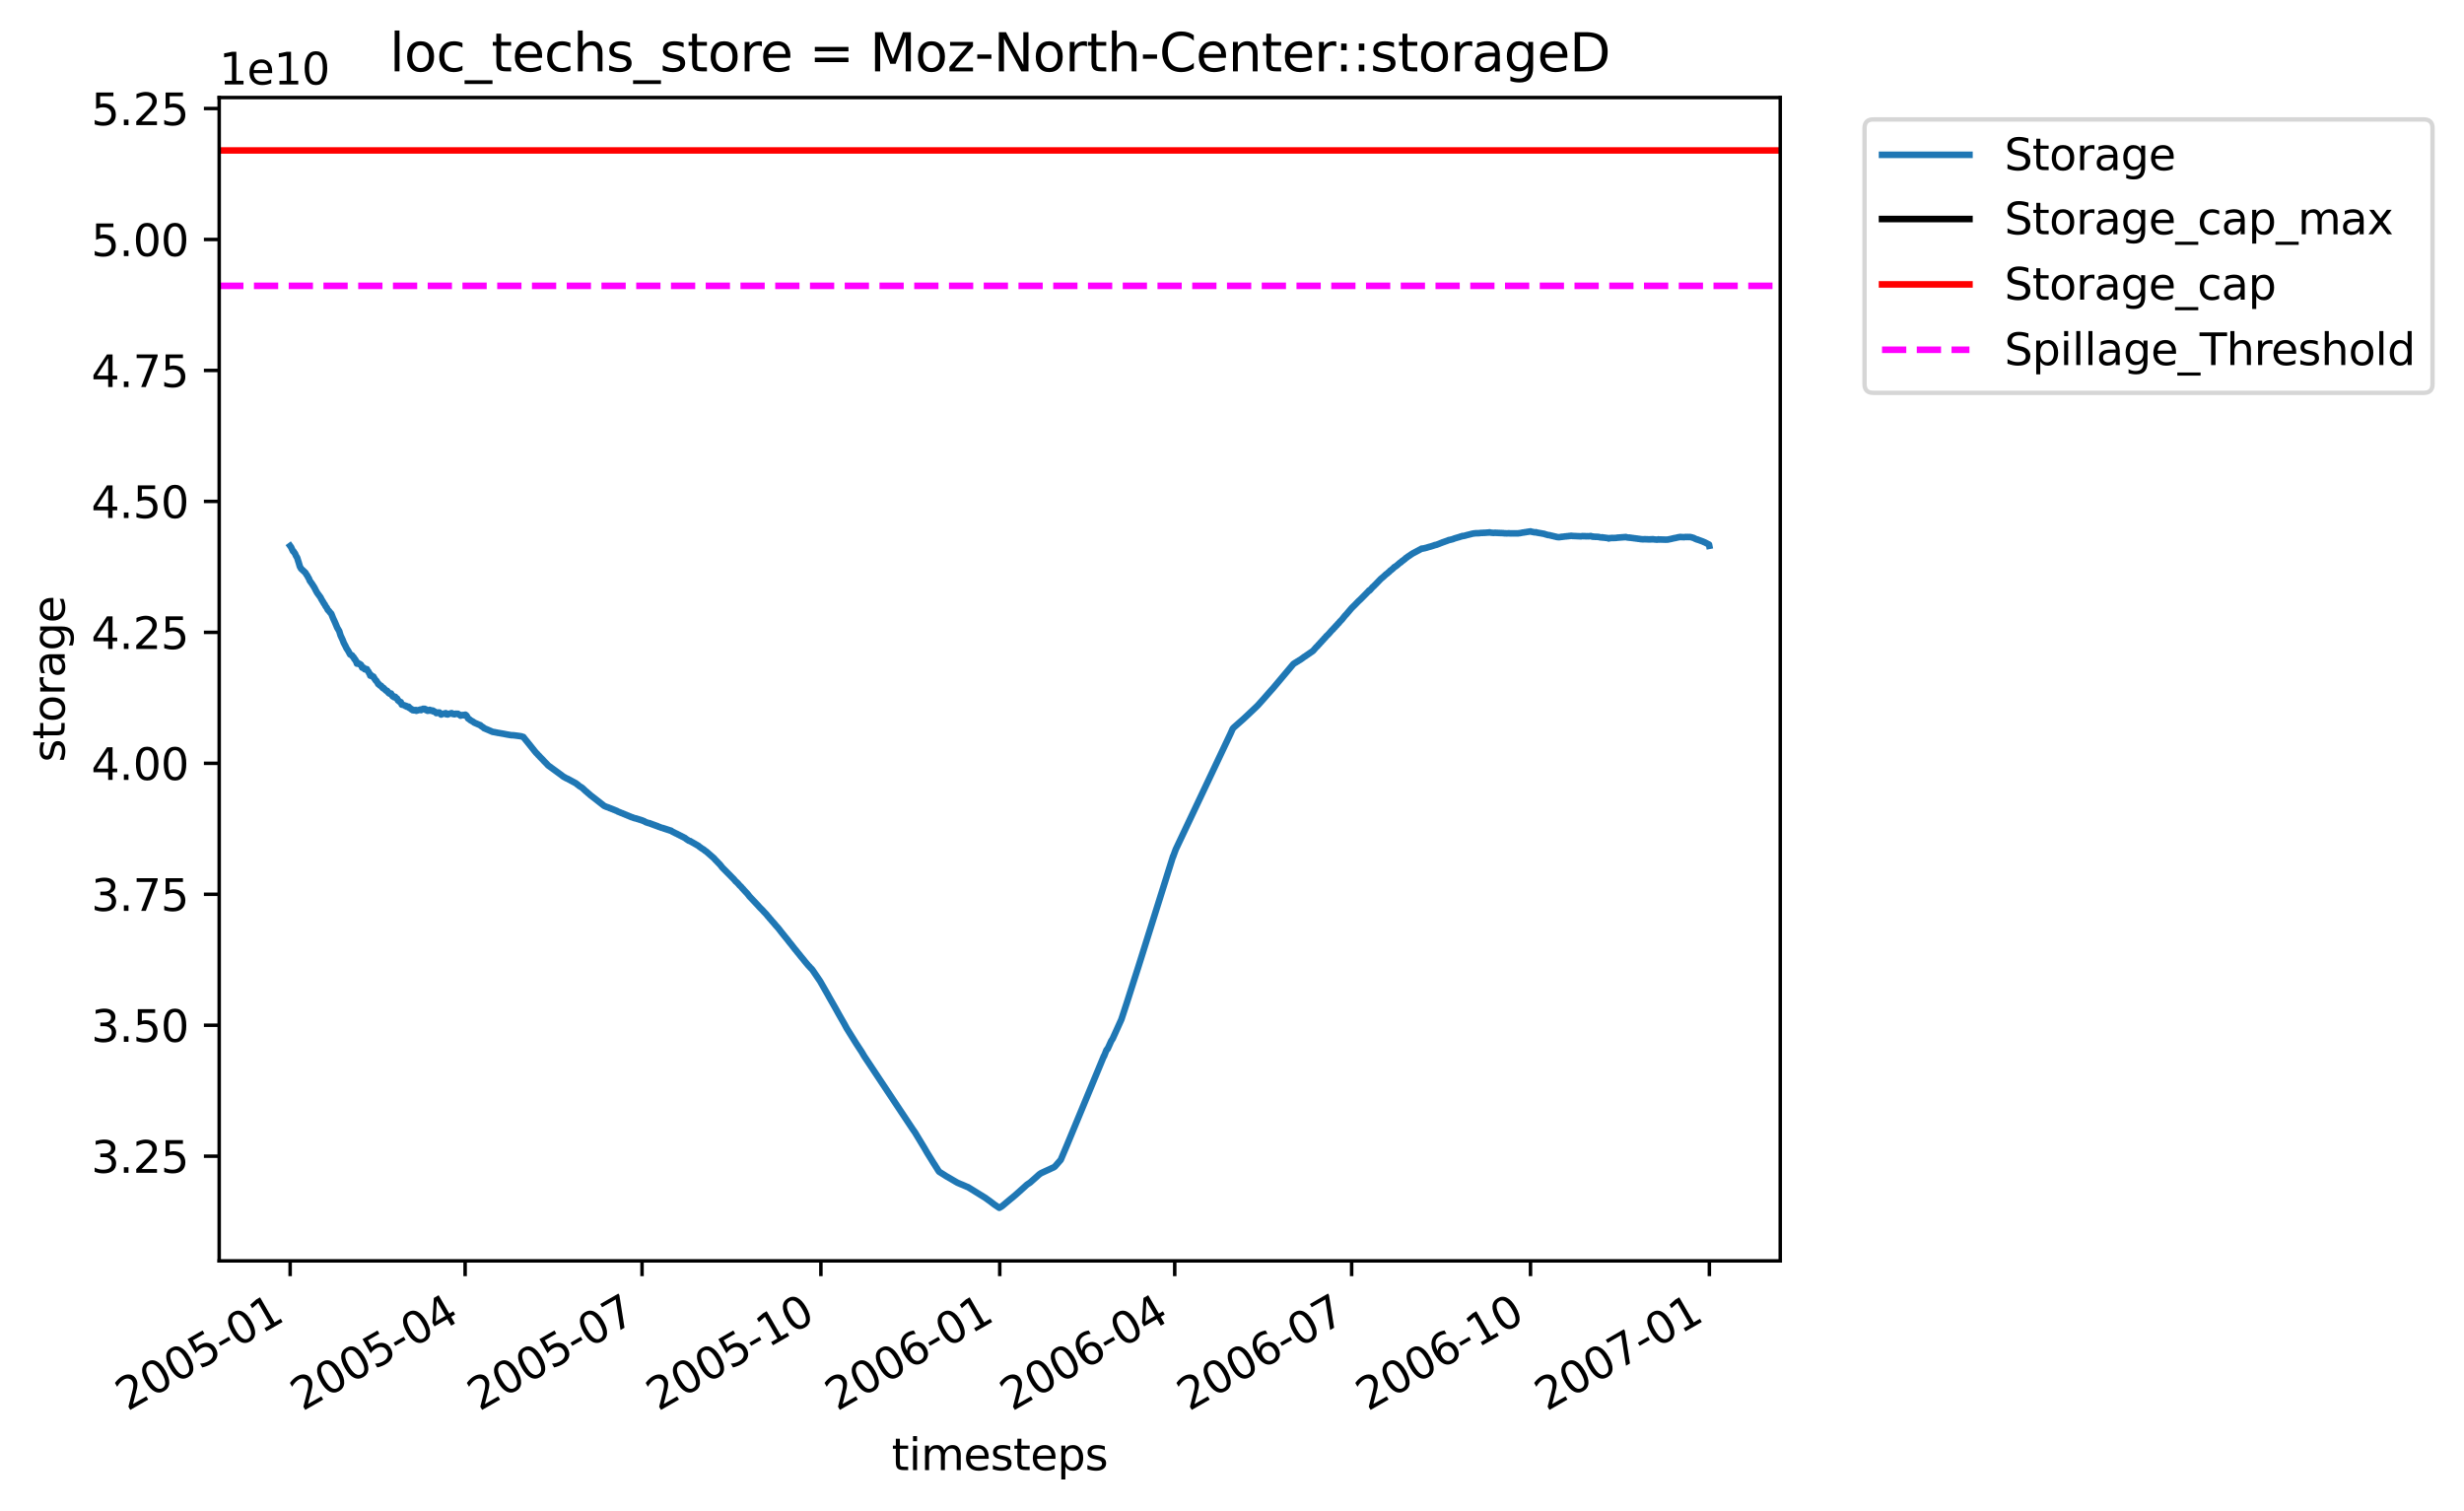 <?xml version="1.0" encoding="utf-8" standalone="no"?>
<!DOCTYPE svg PUBLIC "-//W3C//DTD SVG 1.1//EN"
  "http://www.w3.org/Graphics/SVG/1.1/DTD/svg11.dtd">
<svg xmlns:xlink="http://www.w3.org/1999/xlink" width="563.686pt" height="345.581pt" viewBox="0 0 563.686 345.581" xmlns="http://www.w3.org/2000/svg" version="1.1">
 <defs>
  <style type="text/css">*{stroke-linejoin: round; stroke-linecap: butt}</style>
 </defs>
 <g id="figure_1">
  <g id="patch_1">
   <path d="M 0 345.581 
L 563.686 345.581 
L 563.686 0 
L 0 0 
z
" style="fill: #ffffff"/>
  </g>
  <g id="axes_1">
   <g id="patch_2">
    <path d="M 50.144 288.43 
L 407.264 288.43 
L 407.264 22.318 
L 50.144 22.318 
z
" style="fill: #ffffff"/>
   </g>
   <g id="matplotlib.axis_1">
    <g id="xtick_1">
     <g id="line2d_1">
      <defs>
       <path id="mb355cedf5d" d="M 0 0 
L 0 3.5 
" style="stroke: #000000; stroke-width: 0.8"/>
      </defs>
      <g>
       <use xlink:href="#mb355cedf5d" x="66.376" y="288.43" style="stroke: #000000; stroke-width: 0.8"/>
      </g>
     </g>
     <g id="text_1">
      <!-- 2005-01 -->
      <g transform="translate(29.152 322.902)rotate(-30)scale(0.1 -0.1)">
       <defs>
        <path id="DejaVuSans-32" d="M 1228 531 
L 3431 531 
L 3431 0 
L 469 0 
L 469 531 
Q 828 903 1448 1529 
Q 2069 2156 2228 2338 
Q 2531 2678 2651 2914 
Q 2772 3150 2772 3378 
Q 2772 3750 2511 3984 
Q 2250 4219 1831 4219 
Q 1534 4219 1204 4116 
Q 875 4013 500 3803 
L 500 4441 
Q 881 4594 1212 4672 
Q 1544 4750 1819 4750 
Q 2544 4750 2975 4387 
Q 3406 4025 3406 3419 
Q 3406 3131 3298 2873 
Q 3191 2616 2906 2266 
Q 2828 2175 2409 1742 
Q 1991 1309 1228 531 
z
" transform="scale(0.016)"/>
        <path id="DejaVuSans-30" d="M 2034 4250 
Q 1547 4250 1301 3770 
Q 1056 3291 1056 2328 
Q 1056 1369 1301 889 
Q 1547 409 2034 409 
Q 2525 409 2770 889 
Q 3016 1369 3016 2328 
Q 3016 3291 2770 3770 
Q 2525 4250 2034 4250 
z
M 2034 4750 
Q 2819 4750 3233 4129 
Q 3647 3509 3647 2328 
Q 3647 1150 3233 529 
Q 2819 -91 2034 -91 
Q 1250 -91 836 529 
Q 422 1150 422 2328 
Q 422 3509 836 4129 
Q 1250 4750 2034 4750 
z
" transform="scale(0.016)"/>
        <path id="DejaVuSans-35" d="M 691 4666 
L 3169 4666 
L 3169 4134 
L 1269 4134 
L 1269 2991 
Q 1406 3038 1543 3061 
Q 1681 3084 1819 3084 
Q 2600 3084 3056 2656 
Q 3513 2228 3513 1497 
Q 3513 744 3044 326 
Q 2575 -91 1722 -91 
Q 1428 -91 1123 -41 
Q 819 9 494 109 
L 494 744 
Q 775 591 1075 516 
Q 1375 441 1709 441 
Q 2250 441 2565 725 
Q 2881 1009 2881 1497 
Q 2881 1984 2565 2268 
Q 2250 2553 1709 2553 
Q 1456 2553 1204 2497 
Q 953 2441 691 2322 
L 691 4666 
z
" transform="scale(0.016)"/>
        <path id="DejaVuSans-2d" d="M 313 2009 
L 1997 2009 
L 1997 1497 
L 313 1497 
L 313 2009 
z
" transform="scale(0.016)"/>
        <path id="DejaVuSans-31" d="M 794 531 
L 1825 531 
L 1825 4091 
L 703 3866 
L 703 4441 
L 1819 4666 
L 2450 4666 
L 2450 531 
L 3481 531 
L 3481 0 
L 794 0 
L 794 531 
z
" transform="scale(0.016)"/>
       </defs>
       <use xlink:href="#DejaVuSans-32"/>
       <use xlink:href="#DejaVuSans-30" x="63.623"/>
       <use xlink:href="#DejaVuSans-30" x="127.246"/>
       <use xlink:href="#DejaVuSans-35" x="190.869"/>
       <use xlink:href="#DejaVuSans-2d" x="254.492"/>
       <use xlink:href="#DejaVuSans-30" x="290.576"/>
       <use xlink:href="#DejaVuSans-31" x="354.199"/>
      </g>
     </g>
    </g>
    <g id="xtick_2">
     <g id="line2d_2">
      <g>
       <use xlink:href="#mb355cedf5d" x="106.405" y="288.43" style="stroke: #000000; stroke-width: 0.8"/>
      </g>
     </g>
     <g id="text_2">
      <!-- 2005-04 -->
      <g transform="translate(69.18 322.902)rotate(-30)scale(0.1 -0.1)">
       <defs>
        <path id="DejaVuSans-34" d="M 2419 4116 
L 825 1625 
L 2419 1625 
L 2419 4116 
z
M 2253 4666 
L 3047 4666 
L 3047 1625 
L 3713 1625 
L 3713 1100 
L 3047 1100 
L 3047 0 
L 2419 0 
L 2419 1100 
L 313 1100 
L 313 1709 
L 2253 4666 
z
" transform="scale(0.016)"/>
       </defs>
       <use xlink:href="#DejaVuSans-32"/>
       <use xlink:href="#DejaVuSans-30" x="63.623"/>
       <use xlink:href="#DejaVuSans-30" x="127.246"/>
       <use xlink:href="#DejaVuSans-35" x="190.869"/>
       <use xlink:href="#DejaVuSans-2d" x="254.492"/>
       <use xlink:href="#DejaVuSans-30" x="290.576"/>
       <use xlink:href="#DejaVuSans-34" x="354.199"/>
      </g>
     </g>
    </g>
    <g id="xtick_3">
     <g id="line2d_3">
      <g>
       <use xlink:href="#mb355cedf5d" x="146.878" y="288.43" style="stroke: #000000; stroke-width: 0.8"/>
      </g>
     </g>
     <g id="text_3">
      <!-- 2005-07 -->
      <g transform="translate(109.653 322.902)rotate(-30)scale(0.1 -0.1)">
       <defs>
        <path id="DejaVuSans-37" d="M 525 4666 
L 3525 4666 
L 3525 4397 
L 1831 0 
L 1172 0 
L 2766 4134 
L 525 4134 
L 525 4666 
z
" transform="scale(0.016)"/>
       </defs>
       <use xlink:href="#DejaVuSans-32"/>
       <use xlink:href="#DejaVuSans-30" x="63.623"/>
       <use xlink:href="#DejaVuSans-30" x="127.246"/>
       <use xlink:href="#DejaVuSans-35" x="190.869"/>
       <use xlink:href="#DejaVuSans-2d" x="254.492"/>
       <use xlink:href="#DejaVuSans-30" x="290.576"/>
       <use xlink:href="#DejaVuSans-37" x="354.199"/>
      </g>
     </g>
    </g>
    <g id="xtick_4">
     <g id="line2d_4">
      <g>
       <use xlink:href="#mb355cedf5d" x="187.795" y="288.43" style="stroke: #000000; stroke-width: 0.8"/>
      </g>
     </g>
     <g id="text_4">
      <!-- 2005-10 -->
      <g transform="translate(150.57 322.902)rotate(-30)scale(0.1 -0.1)">
       <use xlink:href="#DejaVuSans-32"/>
       <use xlink:href="#DejaVuSans-30" x="63.623"/>
       <use xlink:href="#DejaVuSans-30" x="127.246"/>
       <use xlink:href="#DejaVuSans-35" x="190.869"/>
       <use xlink:href="#DejaVuSans-2d" x="254.492"/>
       <use xlink:href="#DejaVuSans-31" x="290.576"/>
       <use xlink:href="#DejaVuSans-30" x="354.199"/>
      </g>
     </g>
    </g>
    <g id="xtick_5">
     <g id="line2d_5">
      <g>
       <use xlink:href="#mb355cedf5d" x="228.713" y="288.43" style="stroke: #000000; stroke-width: 0.8"/>
      </g>
     </g>
     <g id="text_5">
      <!-- 2006-01 -->
      <g transform="translate(191.488 322.902)rotate(-30)scale(0.1 -0.1)">
       <defs>
        <path id="DejaVuSans-36" d="M 2113 2584 
Q 1688 2584 1439 2293 
Q 1191 2003 1191 1497 
Q 1191 994 1439 701 
Q 1688 409 2113 409 
Q 2538 409 2786 701 
Q 3034 994 3034 1497 
Q 3034 2003 2786 2293 
Q 2538 2584 2113 2584 
z
M 3366 4563 
L 3366 3988 
Q 3128 4100 2886 4159 
Q 2644 4219 2406 4219 
Q 1781 4219 1451 3797 
Q 1122 3375 1075 2522 
Q 1259 2794 1537 2939 
Q 1816 3084 2150 3084 
Q 2853 3084 3261 2657 
Q 3669 2231 3669 1497 
Q 3669 778 3244 343 
Q 2819 -91 2113 -91 
Q 1303 -91 875 529 
Q 447 1150 447 2328 
Q 447 3434 972 4092 
Q 1497 4750 2381 4750 
Q 2619 4750 2861 4703 
Q 3103 4656 3366 4563 
z
" transform="scale(0.016)"/>
       </defs>
       <use xlink:href="#DejaVuSans-32"/>
       <use xlink:href="#DejaVuSans-30" x="63.623"/>
       <use xlink:href="#DejaVuSans-30" x="127.246"/>
       <use xlink:href="#DejaVuSans-36" x="190.869"/>
       <use xlink:href="#DejaVuSans-2d" x="254.492"/>
       <use xlink:href="#DejaVuSans-30" x="290.576"/>
       <use xlink:href="#DejaVuSans-31" x="354.199"/>
      </g>
     </g>
    </g>
    <g id="xtick_6">
     <g id="line2d_6">
      <g>
       <use xlink:href="#mb355cedf5d" x="268.741" y="288.43" style="stroke: #000000; stroke-width: 0.8"/>
      </g>
     </g>
     <g id="text_6">
      <!-- 2006-04 -->
      <g transform="translate(231.516 322.902)rotate(-30)scale(0.1 -0.1)">
       <use xlink:href="#DejaVuSans-32"/>
       <use xlink:href="#DejaVuSans-30" x="63.623"/>
       <use xlink:href="#DejaVuSans-30" x="127.246"/>
       <use xlink:href="#DejaVuSans-36" x="190.869"/>
       <use xlink:href="#DejaVuSans-2d" x="254.492"/>
       <use xlink:href="#DejaVuSans-30" x="290.576"/>
       <use xlink:href="#DejaVuSans-34" x="354.199"/>
      </g>
     </g>
    </g>
    <g id="xtick_7">
     <g id="line2d_7">
      <g>
       <use xlink:href="#mb355cedf5d" x="309.214" y="288.43" style="stroke: #000000; stroke-width: 0.8"/>
      </g>
     </g>
     <g id="text_7">
      <!-- 2006-07 -->
      <g transform="translate(271.989 322.902)rotate(-30)scale(0.1 -0.1)">
       <use xlink:href="#DejaVuSans-32"/>
       <use xlink:href="#DejaVuSans-30" x="63.623"/>
       <use xlink:href="#DejaVuSans-30" x="127.246"/>
       <use xlink:href="#DejaVuSans-36" x="190.869"/>
       <use xlink:href="#DejaVuSans-2d" x="254.492"/>
       <use xlink:href="#DejaVuSans-30" x="290.576"/>
       <use xlink:href="#DejaVuSans-37" x="354.199"/>
      </g>
     </g>
    </g>
    <g id="xtick_8">
     <g id="line2d_8">
      <g>
       <use xlink:href="#mb355cedf5d" x="350.132" y="288.43" style="stroke: #000000; stroke-width: 0.8"/>
      </g>
     </g>
     <g id="text_8">
      <!-- 2006-10 -->
      <g transform="translate(312.907 322.902)rotate(-30)scale(0.1 -0.1)">
       <use xlink:href="#DejaVuSans-32"/>
       <use xlink:href="#DejaVuSans-30" x="63.623"/>
       <use xlink:href="#DejaVuSans-30" x="127.246"/>
       <use xlink:href="#DejaVuSans-36" x="190.869"/>
       <use xlink:href="#DejaVuSans-2d" x="254.492"/>
       <use xlink:href="#DejaVuSans-31" x="290.576"/>
       <use xlink:href="#DejaVuSans-30" x="354.199"/>
      </g>
     </g>
    </g>
    <g id="xtick_9">
     <g id="line2d_9">
      <g>
       <use xlink:href="#mb355cedf5d" x="391.05" y="288.43" style="stroke: #000000; stroke-width: 0.8"/>
      </g>
     </g>
     <g id="text_9">
      <!-- 2007-01 -->
      <g transform="translate(353.825 322.902)rotate(-30)scale(0.1 -0.1)">
       <use xlink:href="#DejaVuSans-32"/>
       <use xlink:href="#DejaVuSans-30" x="63.623"/>
       <use xlink:href="#DejaVuSans-30" x="127.246"/>
       <use xlink:href="#DejaVuSans-37" x="190.869"/>
       <use xlink:href="#DejaVuSans-2d" x="254.492"/>
       <use xlink:href="#DejaVuSans-30" x="290.576"/>
       <use xlink:href="#DejaVuSans-31" x="354.199"/>
      </g>
     </g>
    </g>
    <g id="text_10">
     <!-- timesteps -->
     <g transform="translate(203.987 336.301)scale(0.1 -0.1)">
      <defs>
       <path id="DejaVuSans-74" d="M 1172 4494 
L 1172 3500 
L 2356 3500 
L 2356 3053 
L 1172 3053 
L 1172 1153 
Q 1172 725 1289 603 
Q 1406 481 1766 481 
L 2356 481 
L 2356 0 
L 1766 0 
Q 1100 0 847 248 
Q 594 497 594 1153 
L 594 3053 
L 172 3053 
L 172 3500 
L 594 3500 
L 594 4494 
L 1172 4494 
z
" transform="scale(0.016)"/>
       <path id="DejaVuSans-69" d="M 603 3500 
L 1178 3500 
L 1178 0 
L 603 0 
L 603 3500 
z
M 603 4863 
L 1178 4863 
L 1178 4134 
L 603 4134 
L 603 4863 
z
" transform="scale(0.016)"/>
       <path id="DejaVuSans-6d" d="M 3328 2828 
Q 3544 3216 3844 3400 
Q 4144 3584 4550 3584 
Q 5097 3584 5394 3201 
Q 5691 2819 5691 2113 
L 5691 0 
L 5113 0 
L 5113 2094 
Q 5113 2597 4934 2840 
Q 4756 3084 4391 3084 
Q 3944 3084 3684 2787 
Q 3425 2491 3425 1978 
L 3425 0 
L 2847 0 
L 2847 2094 
Q 2847 2600 2669 2842 
Q 2491 3084 2119 3084 
Q 1678 3084 1418 2786 
Q 1159 2488 1159 1978 
L 1159 0 
L 581 0 
L 581 3500 
L 1159 3500 
L 1159 2956 
Q 1356 3278 1631 3431 
Q 1906 3584 2284 3584 
Q 2666 3584 2933 3390 
Q 3200 3197 3328 2828 
z
" transform="scale(0.016)"/>
       <path id="DejaVuSans-65" d="M 3597 1894 
L 3597 1613 
L 953 1613 
Q 991 1019 1311 708 
Q 1631 397 2203 397 
Q 2534 397 2845 478 
Q 3156 559 3463 722 
L 3463 178 
Q 3153 47 2828 -22 
Q 2503 -91 2169 -91 
Q 1331 -91 842 396 
Q 353 884 353 1716 
Q 353 2575 817 3079 
Q 1281 3584 2069 3584 
Q 2775 3584 3186 3129 
Q 3597 2675 3597 1894 
z
M 3022 2063 
Q 3016 2534 2758 2815 
Q 2500 3097 2075 3097 
Q 1594 3097 1305 2825 
Q 1016 2553 972 2059 
L 3022 2063 
z
" transform="scale(0.016)"/>
       <path id="DejaVuSans-73" d="M 2834 3397 
L 2834 2853 
Q 2591 2978 2328 3040 
Q 2066 3103 1784 3103 
Q 1356 3103 1142 2972 
Q 928 2841 928 2578 
Q 928 2378 1081 2264 
Q 1234 2150 1697 2047 
L 1894 2003 
Q 2506 1872 2764 1633 
Q 3022 1394 3022 966 
Q 3022 478 2636 193 
Q 2250 -91 1575 -91 
Q 1294 -91 989 -36 
Q 684 19 347 128 
L 347 722 
Q 666 556 975 473 
Q 1284 391 1588 391 
Q 1994 391 2212 530 
Q 2431 669 2431 922 
Q 2431 1156 2273 1281 
Q 2116 1406 1581 1522 
L 1381 1569 
Q 847 1681 609 1914 
Q 372 2147 372 2553 
Q 372 3047 722 3315 
Q 1072 3584 1716 3584 
Q 2034 3584 2315 3537 
Q 2597 3491 2834 3397 
z
" transform="scale(0.016)"/>
       <path id="DejaVuSans-70" d="M 1159 525 
L 1159 -1331 
L 581 -1331 
L 581 3500 
L 1159 3500 
L 1159 2969 
Q 1341 3281 1617 3432 
Q 1894 3584 2278 3584 
Q 2916 3584 3314 3078 
Q 3713 2572 3713 1747 
Q 3713 922 3314 415 
Q 2916 -91 2278 -91 
Q 1894 -91 1617 61 
Q 1341 213 1159 525 
z
M 3116 1747 
Q 3116 2381 2855 2742 
Q 2594 3103 2138 3103 
Q 1681 3103 1420 2742 
Q 1159 2381 1159 1747 
Q 1159 1113 1420 752 
Q 1681 391 2138 391 
Q 2594 391 2855 752 
Q 3116 1113 3116 1747 
z
" transform="scale(0.016)"/>
      </defs>
      <use xlink:href="#DejaVuSans-74"/>
      <use xlink:href="#DejaVuSans-69" x="39.209"/>
      <use xlink:href="#DejaVuSans-6d" x="66.992"/>
      <use xlink:href="#DejaVuSans-65" x="164.404"/>
      <use xlink:href="#DejaVuSans-73" x="225.928"/>
      <use xlink:href="#DejaVuSans-74" x="278.027"/>
      <use xlink:href="#DejaVuSans-65" x="317.236"/>
      <use xlink:href="#DejaVuSans-70" x="378.76"/>
      <use xlink:href="#DejaVuSans-73" x="442.236"/>
     </g>
    </g>
   </g>
   <g id="matplotlib.axis_2">
    <g id="ytick_1">
     <g id="line2d_10">
      <defs>
       <path id="m557c5c96c8" d="M 0 0 
L -3.5 0 
" style="stroke: #000000; stroke-width: 0.8"/>
      </defs>
      <g>
       <use xlink:href="#m557c5c96c8" x="50.144" y="264.483" style="stroke: #000000; stroke-width: 0.8"/>
      </g>
     </g>
     <g id="text_11">
      <!-- 3.25 -->
      <g transform="translate(20.878 268.282)scale(0.1 -0.1)">
       <defs>
        <path id="DejaVuSans-33" d="M 2597 2516 
Q 3050 2419 3304 2112 
Q 3559 1806 3559 1356 
Q 3559 666 3084 287 
Q 2609 -91 1734 -91 
Q 1441 -91 1130 -33 
Q 819 25 488 141 
L 488 750 
Q 750 597 1062 519 
Q 1375 441 1716 441 
Q 2309 441 2620 675 
Q 2931 909 2931 1356 
Q 2931 1769 2642 2001 
Q 2353 2234 1838 2234 
L 1294 2234 
L 1294 2753 
L 1863 2753 
Q 2328 2753 2575 2939 
Q 2822 3125 2822 3475 
Q 2822 3834 2567 4026 
Q 2313 4219 1838 4219 
Q 1578 4219 1281 4162 
Q 984 4106 628 3988 
L 628 4550 
Q 988 4650 1302 4700 
Q 1616 4750 1894 4750 
Q 2613 4750 3031 4423 
Q 3450 4097 3450 3541 
Q 3450 3153 3228 2886 
Q 3006 2619 2597 2516 
z
" transform="scale(0.016)"/>
        <path id="DejaVuSans-2e" d="M 684 794 
L 1344 794 
L 1344 0 
L 684 0 
L 684 794 
z
" transform="scale(0.016)"/>
       </defs>
       <use xlink:href="#DejaVuSans-33"/>
       <use xlink:href="#DejaVuSans-2e" x="63.623"/>
       <use xlink:href="#DejaVuSans-32" x="95.41"/>
       <use xlink:href="#DejaVuSans-35" x="159.033"/>
      </g>
     </g>
    </g>
    <g id="ytick_2">
     <g id="line2d_11">
      <g>
       <use xlink:href="#m557c5c96c8" x="50.144" y="234.526" style="stroke: #000000; stroke-width: 0.8"/>
      </g>
     </g>
     <g id="text_12">
      <!-- 3.50 -->
      <g transform="translate(20.878 238.325)scale(0.1 -0.1)">
       <use xlink:href="#DejaVuSans-33"/>
       <use xlink:href="#DejaVuSans-2e" x="63.623"/>
       <use xlink:href="#DejaVuSans-35" x="95.41"/>
       <use xlink:href="#DejaVuSans-30" x="159.033"/>
      </g>
     </g>
    </g>
    <g id="ytick_3">
     <g id="line2d_12">
      <g>
       <use xlink:href="#m557c5c96c8" x="50.144" y="204.569" style="stroke: #000000; stroke-width: 0.8"/>
      </g>
     </g>
     <g id="text_13">
      <!-- 3.75 -->
      <g transform="translate(20.878 208.368)scale(0.1 -0.1)">
       <use xlink:href="#DejaVuSans-33"/>
       <use xlink:href="#DejaVuSans-2e" x="63.623"/>
       <use xlink:href="#DejaVuSans-37" x="95.41"/>
       <use xlink:href="#DejaVuSans-35" x="159.033"/>
      </g>
     </g>
    </g>
    <g id="ytick_4">
     <g id="line2d_13">
      <g>
       <use xlink:href="#m557c5c96c8" x="50.144" y="174.612" style="stroke: #000000; stroke-width: 0.8"/>
      </g>
     </g>
     <g id="text_14">
      <!-- 4.00 -->
      <g transform="translate(20.878 178.411)scale(0.1 -0.1)">
       <use xlink:href="#DejaVuSans-34"/>
       <use xlink:href="#DejaVuSans-2e" x="63.623"/>
       <use xlink:href="#DejaVuSans-30" x="95.41"/>
       <use xlink:href="#DejaVuSans-30" x="159.033"/>
      </g>
     </g>
    </g>
    <g id="ytick_5">
     <g id="line2d_14">
      <g>
       <use xlink:href="#m557c5c96c8" x="50.144" y="144.655" style="stroke: #000000; stroke-width: 0.8"/>
      </g>
     </g>
     <g id="text_15">
      <!-- 4.25 -->
      <g transform="translate(20.878 148.455)scale(0.1 -0.1)">
       <use xlink:href="#DejaVuSans-34"/>
       <use xlink:href="#DejaVuSans-2e" x="63.623"/>
       <use xlink:href="#DejaVuSans-32" x="95.41"/>
       <use xlink:href="#DejaVuSans-35" x="159.033"/>
      </g>
     </g>
    </g>
    <g id="ytick_6">
     <g id="line2d_15">
      <g>
       <use xlink:href="#m557c5c96c8" x="50.144" y="114.699" style="stroke: #000000; stroke-width: 0.8"/>
      </g>
     </g>
     <g id="text_16">
      <!-- 4.50 -->
      <g transform="translate(20.878 118.498)scale(0.1 -0.1)">
       <use xlink:href="#DejaVuSans-34"/>
       <use xlink:href="#DejaVuSans-2e" x="63.623"/>
       <use xlink:href="#DejaVuSans-35" x="95.41"/>
       <use xlink:href="#DejaVuSans-30" x="159.033"/>
      </g>
     </g>
    </g>
    <g id="ytick_7">
     <g id="line2d_16">
      <g>
       <use xlink:href="#m557c5c96c8" x="50.144" y="84.742" style="stroke: #000000; stroke-width: 0.8"/>
      </g>
     </g>
     <g id="text_17">
      <!-- 4.75 -->
      <g transform="translate(20.878 88.541)scale(0.1 -0.1)">
       <use xlink:href="#DejaVuSans-34"/>
       <use xlink:href="#DejaVuSans-2e" x="63.623"/>
       <use xlink:href="#DejaVuSans-37" x="95.41"/>
       <use xlink:href="#DejaVuSans-35" x="159.033"/>
      </g>
     </g>
    </g>
    <g id="ytick_8">
     <g id="line2d_17">
      <g>
       <use xlink:href="#m557c5c96c8" x="50.144" y="54.785" style="stroke: #000000; stroke-width: 0.8"/>
      </g>
     </g>
     <g id="text_18">
      <!-- 5.00 -->
      <g transform="translate(20.878 58.584)scale(0.1 -0.1)">
       <use xlink:href="#DejaVuSans-35"/>
       <use xlink:href="#DejaVuSans-2e" x="63.623"/>
       <use xlink:href="#DejaVuSans-30" x="95.41"/>
       <use xlink:href="#DejaVuSans-30" x="159.033"/>
      </g>
     </g>
    </g>
    <g id="ytick_9">
     <g id="line2d_18">
      <g>
       <use xlink:href="#m557c5c96c8" x="50.144" y="24.828" style="stroke: #000000; stroke-width: 0.8"/>
      </g>
     </g>
     <g id="text_19">
      <!-- 5.25 -->
      <g transform="translate(20.878 28.627)scale(0.1 -0.1)">
       <use xlink:href="#DejaVuSans-35"/>
       <use xlink:href="#DejaVuSans-2e" x="63.623"/>
       <use xlink:href="#DejaVuSans-32" x="95.41"/>
       <use xlink:href="#DejaVuSans-35" x="159.033"/>
      </g>
     </g>
    </g>
    <g id="text_20">
     <!-- storage -->
     <g transform="translate(14.798 174.369)rotate(-90)scale(0.1 -0.1)">
      <defs>
       <path id="DejaVuSans-6f" d="M 1959 3097 
Q 1497 3097 1228 2736 
Q 959 2375 959 1747 
Q 959 1119 1226 758 
Q 1494 397 1959 397 
Q 2419 397 2687 759 
Q 2956 1122 2956 1747 
Q 2956 2369 2687 2733 
Q 2419 3097 1959 3097 
z
M 1959 3584 
Q 2709 3584 3137 3096 
Q 3566 2609 3566 1747 
Q 3566 888 3137 398 
Q 2709 -91 1959 -91 
Q 1206 -91 779 398 
Q 353 888 353 1747 
Q 353 2609 779 3096 
Q 1206 3584 1959 3584 
z
" transform="scale(0.016)"/>
       <path id="DejaVuSans-72" d="M 2631 2963 
Q 2534 3019 2420 3045 
Q 2306 3072 2169 3072 
Q 1681 3072 1420 2755 
Q 1159 2438 1159 1844 
L 1159 0 
L 581 0 
L 581 3500 
L 1159 3500 
L 1159 2956 
Q 1341 3275 1631 3429 
Q 1922 3584 2338 3584 
Q 2397 3584 2469 3576 
Q 2541 3569 2628 3553 
L 2631 2963 
z
" transform="scale(0.016)"/>
       <path id="DejaVuSans-61" d="M 2194 1759 
Q 1497 1759 1228 1600 
Q 959 1441 959 1056 
Q 959 750 1161 570 
Q 1363 391 1709 391 
Q 2188 391 2477 730 
Q 2766 1069 2766 1631 
L 2766 1759 
L 2194 1759 
z
M 3341 1997 
L 3341 0 
L 2766 0 
L 2766 531 
Q 2569 213 2275 61 
Q 1981 -91 1556 -91 
Q 1019 -91 701 211 
Q 384 513 384 1019 
Q 384 1609 779 1909 
Q 1175 2209 1959 2209 
L 2766 2209 
L 2766 2266 
Q 2766 2663 2505 2880 
Q 2244 3097 1772 3097 
Q 1472 3097 1187 3025 
Q 903 2953 641 2809 
L 641 3341 
Q 956 3463 1253 3523 
Q 1550 3584 1831 3584 
Q 2591 3584 2966 3190 
Q 3341 2797 3341 1997 
z
" transform="scale(0.016)"/>
       <path id="DejaVuSans-67" d="M 2906 1791 
Q 2906 2416 2648 2759 
Q 2391 3103 1925 3103 
Q 1463 3103 1205 2759 
Q 947 2416 947 1791 
Q 947 1169 1205 825 
Q 1463 481 1925 481 
Q 2391 481 2648 825 
Q 2906 1169 2906 1791 
z
M 3481 434 
Q 3481 -459 3084 -895 
Q 2688 -1331 1869 -1331 
Q 1566 -1331 1297 -1286 
Q 1028 -1241 775 -1147 
L 775 -588 
Q 1028 -725 1275 -790 
Q 1522 -856 1778 -856 
Q 2344 -856 2625 -561 
Q 2906 -266 2906 331 
L 2906 616 
Q 2728 306 2450 153 
Q 2172 0 1784 0 
Q 1141 0 747 490 
Q 353 981 353 1791 
Q 353 2603 747 3093 
Q 1141 3584 1784 3584 
Q 2172 3584 2450 3431 
Q 2728 3278 2906 2969 
L 2906 3500 
L 3481 3500 
L 3481 434 
z
" transform="scale(0.016)"/>
      </defs>
      <use xlink:href="#DejaVuSans-73"/>
      <use xlink:href="#DejaVuSans-74" x="52.1"/>
      <use xlink:href="#DejaVuSans-6f" x="91.309"/>
      <use xlink:href="#DejaVuSans-72" x="152.49"/>
      <use xlink:href="#DejaVuSans-61" x="193.604"/>
      <use xlink:href="#DejaVuSans-67" x="254.883"/>
      <use xlink:href="#DejaVuSans-65" x="318.359"/>
     </g>
    </g>
    <g id="text_21">
     <!-- 1e10 -->
     <g transform="translate(50.144 19.318)scale(0.1 -0.1)">
      <use xlink:href="#DejaVuSans-31"/>
      <use xlink:href="#DejaVuSans-65" x="63.623"/>
      <use xlink:href="#DejaVuSans-31" x="125.146"/>
      <use xlink:href="#DejaVuSans-30" x="188.77"/>
     </g>
    </g>
   </g>
   <g id="line2d_19">
    <path d="M 66.376 124.878 
L 66.599 125.183 
L 66.784 125.59 
L 66.858 125.734 
L 67.025 126.085 
L 67.155 126.137 
L 67.303 126.387 
L 67.488 126.632 
L 67.674 127.061 
L 67.748 127.206 
L 67.896 127.438 
L 67.952 127.534 
L 68.007 127.661 
L 68.285 128.563 
L 68.304 128.557 
L 68.322 128.654 
L 68.6 129.598 
L 68.693 129.76 
L 68.86 130.072 
L 69.879 131.029 
L 70.046 131.339 
L 70.175 131.523 
L 70.305 131.684 
L 70.361 131.815 
L 70.528 132.134 
L 70.657 132.318 
L 70.861 132.838 
L 71.454 133.667 
L 71.621 133.963 
L 71.695 134.029 
L 71.862 134.336 
L 71.973 134.503 
L 72.158 134.886 
L 72.325 135.199 
L 72.492 135.495 
L 72.566 135.624 
L 73.344 136.689 
L 73.53 137.082 
L 73.937 137.742 
L 74.104 138.053 
L 74.289 138.28 
L 74.475 138.662 
L 74.771 139.059 
L 74.938 139.414 
L 75.012 139.542 
L 75.272 139.78 
L 75.42 140.005 
L 75.772 140.371 
L 75.976 140.858 
L 76.161 141.337 
L 76.624 142.344 
L 76.828 142.827 
L 76.958 143.14 
L 77.143 143.586 
L 77.607 144.374 
L 77.903 145.341 
L 78.403 146.421 
L 78.626 147.018 
L 79.071 147.866 
L 79.256 148.27 
L 79.701 148.954 
L 79.867 149.281 
L 79.942 149.42 
L 80.108 149.718 
L 80.257 149.761 
L 80.349 149.804 
L 80.479 149.967 
L 80.535 149.913 
L 80.59 150.01 
L 80.664 150.107 
L 80.757 150.272 
L 80.794 150.249 
L 80.831 150.335 
L 80.887 150.32 
L 81.072 150.772 
L 81.239 150.815 
L 81.369 151.189 
L 81.406 151.156 
L 81.424 151.137 
L 81.443 151.234 
L 81.48 151.234 
L 81.646 151.813 
L 81.684 151.791 
L 81.943 151.679 
L 82.017 151.869 
L 82.073 151.841 
L 82.221 151.881 
L 82.24 151.979 
L 82.332 151.897 
L 82.443 151.979 
L 82.536 152.147 
L 82.573 152.132 
L 82.61 152.109 
L 82.647 152.201 
L 82.851 152.733 
L 83.24 152.757 
L 83.37 152.943 
L 83.407 152.912 
L 83.426 153.009 
L 83.444 153.107 
L 83.537 153.054 
L 83.722 153.069 
L 83.796 153.161 
L 83.833 153.15 
L 83.926 153.071 
L 83.963 153.162 
L 83.981 153.157 
L 84 153.254 
L 84.148 153.514 
L 84.278 153.596 
L 84.463 154.034 
L 84.556 154.079 
L 84.704 154.56 
L 84.741 154.53 
L 84.908 154.443 
L 85.056 154.675 
L 85.427 154.774 
L 85.594 155.165 
L 85.612 155.159 
L 85.649 155.144 
L 85.668 155.242 
L 85.798 155.41 
L 85.816 155.406 
L 85.835 155.503 
L 85.964 155.679 
L 86.113 155.737 
L 86.242 156.007 
L 86.261 156 
L 86.279 155.989 
L 86.298 156.087 
L 86.446 156.288 
L 86.502 156.382 
L 86.52 156.479 
L 86.613 156.431 
L 86.724 156.507 
L 86.872 156.787 
L 87.187 156.874 
L 87.354 157.174 
L 87.502 157.211 
L 87.577 157.403 
L 87.632 157.371 
L 87.743 157.362 
L 87.818 157.56 
L 87.873 157.526 
L 87.91 157.616 
L 87.966 157.594 
L 88.095 157.754 
L 88.17 157.852 
L 88.262 157.948 
L 88.281 157.941 
L 88.411 157.997 
L 88.466 158.087 
L 88.522 158.047 
L 88.559 158.022 
L 88.577 158.12 
L 88.707 158.313 
L 88.726 158.306 
L 88.8 158.281 
L 88.837 158.369 
L 88.929 158.554 
L 88.966 158.52 
L 89.004 158.495 
L 89.022 158.593 
L 89.152 158.694 
L 89.467 158.645 
L 89.634 159.034 
L 89.671 159.011 
L 89.689 159.108 
L 89.819 159.282 
L 90.004 159.238 
L 90.134 159.484 
L 90.152 159.474 
L 90.412 159.399 
L 90.56 159.676 
L 90.671 159.739 
L 90.838 159.779 
L 91.005 160.14 
L 91.042 160.228 
L 91.098 160.212 
L 91.19 160.276 
L 91.338 160.483 
L 91.524 160.557 
L 91.598 160.65 
L 91.635 160.624 
L 91.691 160.606 
L 91.709 160.704 
L 91.913 161.194 
L 92.191 161.245 
L 92.747 161.432 
L 92.765 161.529 
L 92.858 161.463 
L 92.969 161.507 
L 93.099 161.682 
L 93.488 161.662 
L 93.618 161.937 
L 93.636 161.914 
L 93.692 161.982 
L 93.766 161.936 
L 93.859 161.99 
L 93.989 162.166 
L 94.118 162.199 
L 94.137 162.296 
L 94.229 162.246 
L 94.304 162.306 
L 94.433 162.476 
L 94.711 162.418 
L 94.73 162.515 
L 94.822 162.432 
L 95.045 162.421 
L 95.063 162.519 
L 95.156 162.466 
L 95.193 162.418 
L 95.23 162.501 
L 95.249 162.599 
L 95.341 162.571 
L 96.231 162.299 
L 96.323 162.45 
L 96.361 162.417 
L 96.787 162.143 
L 96.805 162.241 
L 96.898 162.181 
L 97.157 162.143 
L 97.213 162.312 
L 97.287 162.247 
L 97.417 162.262 
L 97.472 162.449 
L 97.547 162.428 
L 97.75 162.411 
L 97.806 162.599 
L 97.88 162.518 
L 97.936 162.491 
L 97.973 162.584 
L 98.288 162.407 
L 98.306 162.379 
L 98.325 162.477 
L 98.343 162.464 
L 98.362 162.561 
L 98.455 162.539 
L 98.677 162.5 
L 98.696 162.598 
L 98.788 162.509 
L 99.085 162.563 
L 99.14 162.752 
L 99.214 162.671 
L 99.326 162.746 
L 99.455 162.778 
L 99.585 162.917 
L 99.733 162.943 
L 99.789 163.032 
L 99.807 163.129 
L 99.9 163.055 
L 100.03 163.091 
L 100.234 162.985 
L 100.252 163.082 
L 100.345 163.008 
L 100.53 162.983 
L 100.678 163.257 
L 100.827 163.294 
L 100.919 163.466 
L 100.956 163.441 
L 101.142 163.356 
L 101.976 163.135 
L 102.105 163.394 
L 102.124 163.381 
L 102.309 163.266 
L 102.328 163.364 
L 102.42 163.448 
L 102.643 163.33 
L 103.31 163.125 
L 103.44 163.282 
L 103.643 163.263 
L 103.699 163.354 
L 103.755 163.291 
L 103.977 163.304 
L 103.996 163.401 
L 104.088 163.341 
L 104.311 163.266 
L 104.477 163.3 
L 104.755 163.277 
L 104.885 163.415 
L 105.015 163.433 
L 105.145 163.523 
L 105.311 163.528 
L 105.367 163.72 
L 105.441 163.65 
L 106.016 163.547 
L 106.053 163.641 
L 106.127 163.586 
L 106.46 163.493 
L 106.683 163.656 
L 106.831 163.882 
L 106.905 164.008 
L 107.072 164.349 
L 107.424 164.57 
L 107.554 164.717 
L 108.313 165.149 
L 108.443 165.285 
L 109.648 165.808 
L 109.87 165.878 
L 110 166.038 
L 110.611 166.431 
L 110.741 166.586 
L 110.889 166.643 
L 111.631 166.955 
L 111.797 167.026 
L 112.52 167.341 
L 112.687 167.415 
L 112.946 167.457 
L 113.113 167.48 
L 113.41 167.55 
L 113.539 167.557 
L 113.854 167.642 
L 113.984 167.65 
L 114.262 167.7 
L 114.892 167.811 
L 115.152 167.854 
L 115.782 167.978 
L 116.041 168.026 
L 116.912 168.177 
L 117.264 168.191 
L 117.505 168.2 
L 117.727 168.235 
L 117.95 168.254 
L 118.172 168.291 
L 118.395 168.312 
L 118.617 168.351 
L 118.839 168.375 
L 119.062 168.416 
L 119.284 168.442 
L 119.636 168.591 
L 119.729 168.585 
L 119.747 168.618 
L 120.099 169.062 
L 120.192 169.182 
L 120.526 169.587 
L 120.618 169.695 
L 120.97 170.138 
L 121.063 170.247 
L 121.415 170.692 
L 121.508 170.801 
L 121.86 171.249 
L 121.953 171.359 
L 122.305 171.808 
L 122.397 171.918 
L 122.75 172.332 
L 122.842 172.391 
L 123.194 172.805 
L 123.287 172.865 
L 123.602 173.221 
L 124.176 173.796 
L 124.491 174.152 
L 125.066 174.727 
L 125.381 175.083 
L 128.55 177.394 
L 128.624 177.468 
L 128.958 177.709 
L 129.106 177.769 
L 129.347 177.921 
L 129.717 178.109 
L 129.94 178.185 
L 130.181 178.349 
L 130.385 178.426 
L 130.625 178.59 
L 130.829 178.668 
L 131.07 178.832 
L 131.274 178.909 
L 131.515 179.073 
L 131.719 179.15 
L 132.089 179.475 
L 132.164 179.477 
L 132.182 179.503 
L 132.516 179.805 
L 132.664 179.89 
L 132.849 180.01 
L 133.053 180.126 
L 133.313 180.334 
L 134.054 181.034 
L 134.276 181.18 
L 134.499 181.429 
L 134.721 181.575 
L 135.036 181.877 
L 135.981 182.599 
L 138.205 184.346 
L 138.705 184.568 
L 139.206 184.731 
L 139.298 184.769 
L 139.502 184.883 
L 139.724 184.927 
L 139.965 185.058 
L 140.169 185.107 
L 140.41 185.237 
L 140.614 185.287 
L 140.855 185.417 
L 141.059 185.465 
L 141.337 185.64 
L 141.893 185.86 
L 141.985 185.909 
L 142.189 185.992 
L 142.393 186.044 
L 142.634 186.177 
L 142.838 186.229 
L 143.079 186.361 
L 143.282 186.413 
L 143.523 186.545 
L 143.727 186.596 
L 143.968 186.728 
L 144.172 186.778 
L 144.413 186.925 
L 144.635 186.951 
L 144.913 187.08 
L 145.284 187.196 
L 145.506 187.219 
L 145.747 187.328 
L 145.951 187.358 
L 146.192 187.466 
L 146.396 187.497 
L 146.637 187.605 
L 146.841 187.635 
L 147.081 187.765 
L 147.285 187.816 
L 147.545 187.967 
L 147.841 188.122 
L 148.082 188.181 
L 148.249 188.259 
L 148.397 188.294 
L 148.601 188.304 
L 148.842 188.458 
L 149.046 188.467 
L 149.287 188.621 
L 149.491 188.631 
L 149.731 188.784 
L 149.935 188.793 
L 150.176 188.946 
L 150.38 188.954 
L 150.64 189.127 
L 150.862 189.161 
L 151.14 189.291 
L 151.529 189.411 
L 151.714 189.421 
L 151.955 189.567 
L 152.159 189.569 
L 152.4 189.714 
L 152.604 189.716 
L 152.845 189.86 
L 153.049 189.862 
L 153.29 190.006 
L 153.493 190.007 
L 153.79 190.23 
L 154.346 190.502 
L 154.438 190.559 
L 154.642 190.661 
L 154.846 190.733 
L 155.087 190.889 
L 155.291 190.96 
L 155.532 191.116 
L 155.736 191.186 
L 155.977 191.342 
L 156.18 191.412 
L 156.421 191.567 
L 156.625 191.637 
L 156.959 191.905 
L 157.644 192.355 
L 157.904 192.391 
L 157.978 192.454 
L 158.182 192.602 
L 158.404 192.686 
L 158.645 192.858 
L 158.849 192.943 
L 159.09 193.115 
L 159.294 193.199 
L 159.535 193.371 
L 159.739 193.455 
L 160.091 193.768 
L 160.239 193.848 
L 160.498 194.052 
L 161.017 194.364 
L 161.091 194.441 
L 161.314 194.628 
L 161.518 194.749 
L 161.777 194.966 
L 163.352 196.344 
L 163.649 196.697 
L 163.797 196.833 
L 164.056 197.105 
L 164.557 197.63 
L 164.631 197.691 
L 164.964 198.094 
L 165.205 198.417 
L 166.799 200.027 
L 166.873 200.092 
L 167.133 200.364 
L 167.67 200.912 
L 167.744 200.968 
L 168.078 201.351 
L 168.3 201.63 
L 168.541 201.819 
L 168.671 201.948 
L 168.967 202.26 
L 169.19 202.54 
L 169.468 202.789 
L 169.542 202.861 
L 169.894 203.295 
L 169.968 203.324 
L 169.986 203.357 
L 170.283 203.704 
L 170.783 204.239 
L 170.857 204.301 
L 171.191 204.71 
L 171.432 205.036 
L 173.47 207.193 
L 173.545 207.288 
L 173.841 207.614 
L 174.341 208.113 
L 174.434 208.204 
L 174.731 208.542 
L 175.231 209.061 
L 175.324 209.155 
L 175.676 209.61 
L 175.768 209.68 
L 176.12 210.135 
L 176.213 210.204 
L 176.528 210.596 
L 177.103 211.235 
L 177.418 211.626 
L 177.992 212.264 
L 178.307 212.655 
L 178.622 213.068 
L 179.66 214.361 
L 179.79 214.518 
L 180.123 214.929 
L 180.216 215.04 
L 180.549 215.481 
L 180.679 215.637 
L 181.013 216.048 
L 181.105 216.159 
L 181.439 216.599 
L 181.569 216.752 
L 181.902 217.197 
L 181.995 217.274 
L 182.366 217.747 
L 182.458 217.867 
L 182.792 218.268 
L 182.884 218.376 
L 183.218 218.806 
L 183.348 218.959 
L 183.681 219.359 
L 183.774 219.467 
L 184.108 219.897 
L 184.237 220.049 
L 184.571 220.449 
L 184.663 220.557 
L 185.016 220.978 
L 185.108 221.038 
L 185.46 221.459 
L 185.553 221.519 
L 185.849 221.856 
L 187.629 224.477 
L 189.463 227.683 
L 189.611 227.964 
L 190.149 228.909 
L 190.519 229.556 
L 191.112 230.601 
L 191.854 231.94 
L 192.428 232.949 
L 193.095 234.11 
L 193.725 235.274 
L 195.857 238.686 
L 196.394 239.51 
L 197.135 240.638 
L 197.71 241.616 
L 208.773 258.262 
L 209.348 259.09 
L 209.681 259.644 
L 211.423 262.522 
L 212.109 263.702 
L 213.61 266.125 
L 213.943 266.624 
L 214.055 266.828 
L 214.388 267.327 
L 214.499 267.531 
L 214.833 268.029 
L 216.167 268.869 
L 216.278 268.946 
L 216.593 269.143 
L 216.705 269.197 
L 217.038 269.387 
L 217.149 269.459 
L 217.483 269.65 
L 217.594 269.721 
L 217.928 269.911 
L 218.039 269.983 
L 218.372 270.173 
L 218.484 270.244 
L 218.817 270.434 
L 218.947 270.514 
L 219.262 270.66 
L 219.392 270.706 
L 219.707 270.852 
L 219.836 270.9 
L 220.077 270.99 
L 220.559 271.198 
L 221.208 271.485 
L 221.43 271.555 
L 225.211 273.893 
L 225.507 274.076 
L 225.637 274.191 
L 225.952 274.396 
L 226.082 274.516 
L 226.378 274.704 
L 226.508 274.812 
L 226.823 275.043 
L 226.953 275.151 
L 227.268 275.382 
L 227.397 275.49 
L 227.675 275.681 
L 228.305 276.106 
L 228.602 276.299 
L 229.065 276.038 
L 229.306 275.865 
L 231.289 274.205 
L 231.585 273.971 
L 232.29 273.375 
L 232.623 273.081 
L 232.957 272.784 
L 233.939 271.902 
L 234.254 271.618 
L 234.94 270.993 
L 235.644 270.531 
L 236.459 269.807 
L 237.163 269.182 
L 237.516 268.856 
L 237.812 268.605 
L 238.164 268.37 
L 238.961 267.998 
L 239.239 267.871 
L 240.277 267.398 
L 240.629 267.225 
L 240.981 267.074 
L 241.296 266.885 
L 242.667 265.322 
L 244.131 261.863 
L 252.563 241.513 
L 252.582 241.611 
L 252.637 241.448 
L 253.138 240.168 
L 253.175 240.225 
L 253.379 239.855 
L 253.397 239.953 
L 253.471 239.775 
L 254.212 238.128 
L 254.546 237.612 
L 256.529 233.218 
L 257.808 229.319 
L 259.401 224.331 
L 260.476 220.988 
L 268.371 195.848 
L 268.389 195.945 
L 268.445 195.745 
L 268.982 194.293 
L 281.528 167.772 
L 282.01 166.687 
L 282.232 166.442 
L 284.493 164.443 
L 285.475 163.525 
L 287.31 161.785 
L 287.792 161.309 
L 289.07 159.884 
L 289.904 158.928 
L 290.868 157.84 
L 291.183 157.495 
L 295.908 151.875 
L 296.02 151.807 
L 296.335 151.596 
L 296.464 151.535 
L 296.779 151.324 
L 296.909 151.263 
L 297.224 151.047 
L 297.391 150.967 
L 297.928 150.595 
L 298.41 150.233 
L 298.577 150.149 
L 298.688 150.072 
L 299.003 149.836 
L 299.133 149.766 
L 299.448 149.53 
L 299.578 149.459 
L 299.893 149.223 
L 300.022 149.152 
L 300.375 148.889 
L 300.504 148.749 
L 301.19 147.96 
L 301.338 147.872 
L 301.635 147.475 
L 301.783 147.387 
L 302.079 146.989 
L 302.228 146.901 
L 302.524 146.503 
L 302.673 146.415 
L 302.969 146.017 
L 303.117 145.928 
L 303.414 145.53 
L 303.636 145.347 
L 303.933 145.041 
L 304.062 144.904 
L 304.748 144.111 
L 304.896 144.025 
L 305.193 143.631 
L 305.341 143.544 
L 305.638 143.15 
L 305.786 143.063 
L 306.082 142.669 
L 306.231 142.582 
L 306.527 142.187 
L 306.749 141.978 
L 307.064 141.637 
L 307.305 141.326 
L 307.695 140.839 
L 308.028 140.493 
L 308.362 140.095 
L 308.473 139.968 
L 308.806 139.571 
L 308.918 139.443 
L 309.251 139.057 
L 309.362 138.954 
L 309.696 138.62 
L 309.844 138.484 
L 310.363 137.952 
L 310.752 137.55 
L 311.012 137.304 
L 311.141 137.197 
L 311.475 136.857 
L 311.586 136.749 
L 311.92 136.408 
L 312.031 136.301 
L 312.365 135.959 
L 312.476 135.852 
L 312.809 135.502 
L 312.958 135.359 
L 313.217 135.056 
L 313.235 135.154 
L 313.402 135.007 
L 314.069 134.252 
L 314.273 134.1 
L 314.57 133.779 
L 314.699 133.668 
L 315.033 133.315 
L 315.144 133.205 
L 315.478 132.851 
L 315.589 132.74 
L 315.923 132.392 
L 316.071 132.282 
L 316.608 131.821 
L 317.109 131.348 
L 317.257 131.272 
L 317.368 131.177 
L 317.683 130.886 
L 317.794 130.83 
L 318.072 130.502 
L 318.258 130.41 
L 318.573 130.118 
L 318.684 130.062 
L 318.962 129.732 
L 319.203 129.615 
L 319.499 129.391 
L 319.629 129.292 
L 320.315 128.693 
L 320.463 128.647 
L 320.741 128.34 
L 320.926 128.261 
L 321.241 127.991 
L 321.352 127.941 
L 321.63 127.633 
L 321.816 127.553 
L 322.131 127.284 
L 322.297 127.204 
L 322.816 126.838 
L 323.187 126.601 
L 323.446 126.453 
L 323.613 126.386 
L 323.891 126.216 
L 324.058 126.149 
L 324.336 125.979 
L 324.503 125.912 
L 324.781 125.741 
L 324.947 125.673 
L 325.225 125.502 
L 325.429 125.506 
L 325.707 125.437 
L 325.874 125.418 
L 326.133 125.339 
L 326.282 125.315 
L 326.56 125.223 
L 326.764 125.16 
L 327.004 125.088 
L 327.171 125.056 
L 327.468 124.96 
L 327.616 124.922 
L 327.894 124.816 
L 328.061 124.784 
L 328.302 124.658 
L 328.524 124.656 
L 329.265 124.377 
L 329.395 124.323 
L 329.673 124.2 
L 329.84 124.16 
L 330.099 124.025 
L 330.285 123.995 
L 330.563 123.87 
L 330.729 123.827 
L 331.026 123.713 
L 331.174 123.665 
L 331.452 123.537 
L 331.674 123.509 
L 332.397 123.32 
L 332.508 123.263 
L 332.786 123.16 
L 332.99 123.097 
L 333.231 123.029 
L 333.435 122.967 
L 333.676 122.895 
L 333.843 122.868 
L 334.084 122.742 
L 334.287 122.735 
L 334.528 122.61 
L 334.769 122.621 
L 335.066 122.546 
L 335.214 122.519 
L 335.473 122.428 
L 335.622 122.399 
L 335.918 122.32 
L 336.066 122.286 
L 336.363 122.208 
L 336.511 122.178 
L 336.789 122.089 
L 336.974 122.073 
L 337.215 122.013 
L 337.401 122.021 
L 337.679 121.958 
L 337.882 121.994 
L 338.16 121.967 
L 338.327 121.979 
L 338.568 121.932 
L 338.772 121.92 
L 338.994 121.892 
L 339.18 121.918 
L 339.439 121.869 
L 339.624 121.893 
L 339.902 121.856 
L 340.088 121.857 
L 340.329 121.819 
L 340.514 121.843 
L 340.755 121.773 
L 341.033 121.849 
L 341.552 121.898 
L 341.737 121.907 
L 341.867 121.884 
L 342.108 121.87 
L 342.312 121.904 
L 342.552 121.892 
L 342.756 121.923 
L 342.997 121.909 
L 343.201 121.941 
L 343.442 121.929 
L 343.664 121.949 
L 343.924 121.957 
L 344.22 122.008 
L 344.387 121.993 
L 344.591 122.011 
L 344.98 122.003 
L 345.221 121.979 
L 345.406 122.014 
L 345.703 122.01 
L 345.87 122.011 
L 346.129 122.004 
L 346.314 122.015 
L 346.574 122.001 
L 346.759 122.017 
L 347.019 122 
L 347.222 122.025 
L 347.5 121.971 
L 347.667 121.966 
L 347.945 121.916 
L 348.075 121.888 
L 348.353 121.823 
L 348.52 121.823 
L 348.798 121.755 
L 348.964 121.752 
L 349.242 121.692 
L 349.428 121.672 
L 349.687 121.624 
L 349.872 121.604 
L 350.132 121.556 
L 350.354 121.634 
L 351.058 121.771 
L 351.207 121.779 
L 351.411 121.756 
L 351.651 121.858 
L 351.892 121.871 
L 352.096 121.936 
L 352.337 121.953 
L 352.559 122.007 
L 352.782 122.031 
L 352.986 122.09 
L 353.227 122.105 
L 353.486 122.213 
L 353.912 122.329 
L 354.19 122.412 
L 354.339 122.405 
L 354.561 122.443 
L 354.765 122.515 
L 355.006 122.547 
L 355.21 122.623 
L 355.45 122.654 
L 355.654 122.728 
L 355.895 122.759 
L 356.099 122.833 
L 356.34 122.865 
L 356.636 122.892 
L 357.137 122.829 
L 357.229 122.783 
L 357.267 122.813 
L 357.415 122.802 
L 357.693 122.755 
L 357.878 122.742 
L 358.119 122.691 
L 358.304 122.712 
L 358.564 122.644 
L 358.749 122.664 
L 359.008 122.596 
L 359.194 122.615 
L 359.453 122.547 
L 359.787 122.616 
L 359.954 122.61 
L 360.139 122.62 
L 361.77 122.695 
L 361.881 122.648 
L 362.122 122.626 
L 362.307 122.669 
L 362.567 122.632 
L 362.789 122.687 
L 363.048 122.659 
L 363.234 122.677 
L 363.512 122.669 
L 363.641 122.658 
L 363.901 122.612 
L 364.253 122.752 
L 364.309 122.71 
L 364.364 122.768 
L 364.549 122.789 
L 364.772 122.752 
L 364.976 122.819 
L 365.217 122.775 
L 365.439 122.827 
L 365.68 122.807 
L 365.976 122.904 
L 366.477 122.957 
L 366.551 122.908 
L 366.606 122.963 
L 366.755 122.991 
L 366.996 122.963 
L 367.218 123.034 
L 367.459 123.034 
L 367.663 123.084 
L 367.904 123.089 
L 368.033 123.185 
L 368.089 123.132 
L 368.348 123.076 
L 368.534 123.101 
L 368.793 123.045 
L 369.034 123.078 
L 369.738 123.045 
L 369.868 123.027 
L 370.127 122.97 
L 370.313 122.995 
L 370.572 122.938 
L 370.757 122.962 
L 371.017 122.905 
L 371.202 122.93 
L 371.462 122.872 
L 371.647 122.896 
L 371.906 122.839 
L 372.203 122.935 
L 372.703 123 
L 372.777 122.961 
L 372.833 123.007 
L 373 123.025 
L 373.241 123.034 
L 373.445 123.084 
L 373.685 123.093 
L 373.889 123.143 
L 374.13 123.152 
L 374.334 123.201 
L 374.575 123.21 
L 374.779 123.26 
L 375.02 123.268 
L 375.279 123.325 
L 375.798 123.37 
L 375.965 123.371 
L 376.113 123.358 
L 376.354 123.343 
L 376.558 123.376 
L 376.799 123.361 
L 377.003 123.394 
L 377.244 123.379 
L 377.429 123.406 
L 377.688 123.36 
L 377.874 123.388 
L 378.133 123.341 
L 378.411 123.399 
L 378.782 123.429 
L 379.134 123.466 
L 379.393 123.378 
L 379.504 123.425 
L 379.671 123.425 
L 379.912 123.408 
L 380.116 123.437 
L 380.357 123.42 
L 380.561 123.449 
L 380.802 123.432 
L 381.005 123.46 
L 381.246 123.443 
L 381.487 123.443 
L 382.173 123.301 
L 382.321 123.278 
L 382.599 123.197 
L 382.784 123.169 
L 383.025 123.09 
L 383.211 123.09 
L 383.489 123.009 
L 383.674 122.98 
L 383.915 122.901 
L 384.1 122.9 
L 384.378 122.818 
L 384.601 122.855 
L 385.323 122.885 
L 385.453 122.854 
L 385.694 122.832 
L 385.898 122.857 
L 386.139 122.834 
L 386.343 122.859 
L 386.583 122.836 
L 386.787 122.877 
L 387.028 122.927 
L 387.251 123.007 
L 387.473 123.061 
L 387.732 123.211 
L 388.27 123.432 
L 388.344 123.413 
L 388.381 123.453 
L 388.603 123.525 
L 389.623 123.899 
L 389.715 123.964 
L 389.938 124.037 
L 390.975 124.57 
L 391.031 124.862 
L 391.031 124.862 
" clip-path="url(#pc5d283df08)" style="fill: none; stroke: #1f77b4; stroke-width: 1.5; stroke-linecap: square"/>
   </g>
   <g id="line2d_20">
    <path clip-path="url(#pc5d283df08)" style="fill: none; stroke: #000000; stroke-width: 1.5; stroke-linecap: square"/>
   </g>
   <g id="line2d_21">
    <path d="M 50.144 34.414 
L 407.264 34.414 
" clip-path="url(#pc5d283df08)" style="fill: none; stroke: #ff0000; stroke-width: 1.5; stroke-linecap: square"/>
   </g>
   <g id="line2d_22">
    <path d="M 50.144 65.39 
L 407.264 65.39 
" clip-path="url(#pc5d283df08)" style="fill: none; stroke-dasharray: 5.55,2.4; stroke-dashoffset: 0; stroke: #ff00ff; stroke-width: 1.5"/>
   </g>
   <g id="patch_3">
    <path d="M 50.144 288.43 
L 50.144 22.318 
" style="fill: none; stroke: #000000; stroke-width: 0.8; stroke-linejoin: miter; stroke-linecap: square"/>
   </g>
   <g id="patch_4">
    <path d="M 407.264 288.43 
L 407.264 22.318 
" style="fill: none; stroke: #000000; stroke-width: 0.8; stroke-linejoin: miter; stroke-linecap: square"/>
   </g>
   <g id="patch_5">
    <path d="M 50.144 288.43 
L 407.264 288.43 
" style="fill: none; stroke: #000000; stroke-width: 0.8; stroke-linejoin: miter; stroke-linecap: square"/>
   </g>
   <g id="patch_6">
    <path d="M 50.144 22.318 
L 407.264 22.318 
" style="fill: none; stroke: #000000; stroke-width: 0.8; stroke-linejoin: miter; stroke-linecap: square"/>
   </g>
   <g id="text_22">
    <!-- loc_techs_store = Moz-North-Center::storageD -->
    <g transform="translate(89.128 16.318)scale(0.12 -0.12)">
     <defs>
      <path id="DejaVuSans-6c" d="M 603 4863 
L 1178 4863 
L 1178 0 
L 603 0 
L 603 4863 
z
" transform="scale(0.016)"/>
      <path id="DejaVuSans-63" d="M 3122 3366 
L 3122 2828 
Q 2878 2963 2633 3030 
Q 2388 3097 2138 3097 
Q 1578 3097 1268 2742 
Q 959 2388 959 1747 
Q 959 1106 1268 751 
Q 1578 397 2138 397 
Q 2388 397 2633 464 
Q 2878 531 3122 666 
L 3122 134 
Q 2881 22 2623 -34 
Q 2366 -91 2075 -91 
Q 1284 -91 818 406 
Q 353 903 353 1747 
Q 353 2603 823 3093 
Q 1294 3584 2113 3584 
Q 2378 3584 2631 3529 
Q 2884 3475 3122 3366 
z
" transform="scale(0.016)"/>
      <path id="DejaVuSans-5f" d="M 3263 -1063 
L 3263 -1509 
L -63 -1509 
L -63 -1063 
L 3263 -1063 
z
" transform="scale(0.016)"/>
      <path id="DejaVuSans-68" d="M 3513 2113 
L 3513 0 
L 2938 0 
L 2938 2094 
Q 2938 2591 2744 2837 
Q 2550 3084 2163 3084 
Q 1697 3084 1428 2787 
Q 1159 2491 1159 1978 
L 1159 0 
L 581 0 
L 581 4863 
L 1159 4863 
L 1159 2956 
Q 1366 3272 1645 3428 
Q 1925 3584 2291 3584 
Q 2894 3584 3203 3211 
Q 3513 2838 3513 2113 
z
" transform="scale(0.016)"/>
      <path id="DejaVuSans-20" transform="scale(0.016)"/>
      <path id="DejaVuSans-3d" d="M 678 2906 
L 4684 2906 
L 4684 2381 
L 678 2381 
L 678 2906 
z
M 678 1631 
L 4684 1631 
L 4684 1100 
L 678 1100 
L 678 1631 
z
" transform="scale(0.016)"/>
      <path id="DejaVuSans-4d" d="M 628 4666 
L 1569 4666 
L 2759 1491 
L 3956 4666 
L 4897 4666 
L 4897 0 
L 4281 0 
L 4281 4097 
L 3078 897 
L 2444 897 
L 1241 4097 
L 1241 0 
L 628 0 
L 628 4666 
z
" transform="scale(0.016)"/>
      <path id="DejaVuSans-7a" d="M 353 3500 
L 3084 3500 
L 3084 2975 
L 922 459 
L 3084 459 
L 3084 0 
L 275 0 
L 275 525 
L 2438 3041 
L 353 3041 
L 353 3500 
z
" transform="scale(0.016)"/>
      <path id="DejaVuSans-4e" d="M 628 4666 
L 1478 4666 
L 3547 763 
L 3547 4666 
L 4159 4666 
L 4159 0 
L 3309 0 
L 1241 3903 
L 1241 0 
L 628 0 
L 628 4666 
z
" transform="scale(0.016)"/>
      <path id="DejaVuSans-43" d="M 4122 4306 
L 4122 3641 
Q 3803 3938 3442 4084 
Q 3081 4231 2675 4231 
Q 1875 4231 1450 3742 
Q 1025 3253 1025 2328 
Q 1025 1406 1450 917 
Q 1875 428 2675 428 
Q 3081 428 3442 575 
Q 3803 722 4122 1019 
L 4122 359 
Q 3791 134 3420 21 
Q 3050 -91 2638 -91 
Q 1578 -91 968 557 
Q 359 1206 359 2328 
Q 359 3453 968 4101 
Q 1578 4750 2638 4750 
Q 3056 4750 3426 4639 
Q 3797 4528 4122 4306 
z
" transform="scale(0.016)"/>
      <path id="DejaVuSans-6e" d="M 3513 2113 
L 3513 0 
L 2938 0 
L 2938 2094 
Q 2938 2591 2744 2837 
Q 2550 3084 2163 3084 
Q 1697 3084 1428 2787 
Q 1159 2491 1159 1978 
L 1159 0 
L 581 0 
L 581 3500 
L 1159 3500 
L 1159 2956 
Q 1366 3272 1645 3428 
Q 1925 3584 2291 3584 
Q 2894 3584 3203 3211 
Q 3513 2838 3513 2113 
z
" transform="scale(0.016)"/>
      <path id="DejaVuSans-3a" d="M 750 794 
L 1409 794 
L 1409 0 
L 750 0 
L 750 794 
z
M 750 3309 
L 1409 3309 
L 1409 2516 
L 750 2516 
L 750 3309 
z
" transform="scale(0.016)"/>
      <path id="DejaVuSans-44" d="M 1259 4147 
L 1259 519 
L 2022 519 
Q 2988 519 3436 956 
Q 3884 1394 3884 2338 
Q 3884 3275 3436 3711 
Q 2988 4147 2022 4147 
L 1259 4147 
z
M 628 4666 
L 1925 4666 
Q 3281 4666 3915 4102 
Q 4550 3538 4550 2338 
Q 4550 1131 3912 565 
Q 3275 0 1925 0 
L 628 0 
L 628 4666 
z
" transform="scale(0.016)"/>
     </defs>
     <use xlink:href="#DejaVuSans-6c"/>
     <use xlink:href="#DejaVuSans-6f" x="27.783"/>
     <use xlink:href="#DejaVuSans-63" x="88.965"/>
     <use xlink:href="#DejaVuSans-5f" x="143.945"/>
     <use xlink:href="#DejaVuSans-74" x="193.945"/>
     <use xlink:href="#DejaVuSans-65" x="233.154"/>
     <use xlink:href="#DejaVuSans-63" x="294.678"/>
     <use xlink:href="#DejaVuSans-68" x="349.658"/>
     <use xlink:href="#DejaVuSans-73" x="413.037"/>
     <use xlink:href="#DejaVuSans-5f" x="465.137"/>
     <use xlink:href="#DejaVuSans-73" x="515.137"/>
     <use xlink:href="#DejaVuSans-74" x="567.236"/>
     <use xlink:href="#DejaVuSans-6f" x="606.445"/>
     <use xlink:href="#DejaVuSans-72" x="667.627"/>
     <use xlink:href="#DejaVuSans-65" x="706.49"/>
     <use xlink:href="#DejaVuSans-20" x="768.014"/>
     <use xlink:href="#DejaVuSans-3d" x="799.801"/>
     <use xlink:href="#DejaVuSans-20" x="883.59"/>
     <use xlink:href="#DejaVuSans-4d" x="915.377"/>
     <use xlink:href="#DejaVuSans-6f" x="1001.656"/>
     <use xlink:href="#DejaVuSans-7a" x="1062.838"/>
     <use xlink:href="#DejaVuSans-2d" x="1115.328"/>
     <use xlink:href="#DejaVuSans-4e" x="1151.412"/>
     <use xlink:href="#DejaVuSans-6f" x="1226.217"/>
     <use xlink:href="#DejaVuSans-72" x="1287.398"/>
     <use xlink:href="#DejaVuSans-74" x="1328.512"/>
     <use xlink:href="#DejaVuSans-68" x="1367.721"/>
     <use xlink:href="#DejaVuSans-2d" x="1431.1"/>
     <use xlink:href="#DejaVuSans-43" x="1467.184"/>
     <use xlink:href="#DejaVuSans-65" x="1537.008"/>
     <use xlink:href="#DejaVuSans-6e" x="1598.531"/>
     <use xlink:href="#DejaVuSans-74" x="1661.91"/>
     <use xlink:href="#DejaVuSans-65" x="1701.119"/>
     <use xlink:href="#DejaVuSans-72" x="1762.643"/>
     <use xlink:href="#DejaVuSans-3a" x="1802.006"/>
     <use xlink:href="#DejaVuSans-3a" x="1835.697"/>
     <use xlink:href="#DejaVuSans-73" x="1869.389"/>
     <use xlink:href="#DejaVuSans-74" x="1921.488"/>
     <use xlink:href="#DejaVuSans-6f" x="1960.697"/>
     <use xlink:href="#DejaVuSans-72" x="2021.879"/>
     <use xlink:href="#DejaVuSans-61" x="2062.992"/>
     <use xlink:href="#DejaVuSans-67" x="2124.271"/>
     <use xlink:href="#DejaVuSans-65" x="2187.748"/>
     <use xlink:href="#DejaVuSans-44" x="2249.271"/>
    </g>
   </g>
   <g id="legend_1">
    <g id="patch_7">
     <path d="M 428.549 89.865 
L 554.486 89.865 
Q 556.486 89.865 556.486 87.865 
L 556.486 29.318 
Q 556.486 27.318 554.486 27.318 
L 428.549 27.318 
Q 426.549 27.318 426.549 29.318 
L 426.549 87.865 
Q 426.549 89.865 428.549 89.865 
z
" style="fill: #ffffff; opacity: 0.8; stroke: #cccccc; stroke-linejoin: miter"/>
    </g>
    <g id="line2d_23">
     <path d="M 430.549 35.417 
L 440.549 35.417 
L 450.549 35.417 
" style="fill: none; stroke: #1f77b4; stroke-width: 1.5; stroke-linecap: square"/>
    </g>
    <g id="text_23">
     <!-- Storage -->
     <g transform="translate(458.549 38.917)scale(0.1 -0.1)">
      <defs>
       <path id="DejaVuSans-53" d="M 3425 4513 
L 3425 3897 
Q 3066 4069 2747 4153 
Q 2428 4238 2131 4238 
Q 1616 4238 1336 4038 
Q 1056 3838 1056 3469 
Q 1056 3159 1242 3001 
Q 1428 2844 1947 2747 
L 2328 2669 
Q 3034 2534 3370 2195 
Q 3706 1856 3706 1288 
Q 3706 609 3251 259 
Q 2797 -91 1919 -91 
Q 1588 -91 1214 -16 
Q 841 59 441 206 
L 441 856 
Q 825 641 1194 531 
Q 1563 422 1919 422 
Q 2459 422 2753 634 
Q 3047 847 3047 1241 
Q 3047 1584 2836 1778 
Q 2625 1972 2144 2069 
L 1759 2144 
Q 1053 2284 737 2584 
Q 422 2884 422 3419 
Q 422 4038 858 4394 
Q 1294 4750 2059 4750 
Q 2388 4750 2728 4690 
Q 3069 4631 3425 4513 
z
" transform="scale(0.016)"/>
      </defs>
      <use xlink:href="#DejaVuSans-53"/>
      <use xlink:href="#DejaVuSans-74" x="63.477"/>
      <use xlink:href="#DejaVuSans-6f" x="102.686"/>
      <use xlink:href="#DejaVuSans-72" x="163.867"/>
      <use xlink:href="#DejaVuSans-61" x="204.98"/>
      <use xlink:href="#DejaVuSans-67" x="266.26"/>
      <use xlink:href="#DejaVuSans-65" x="329.736"/>
     </g>
    </g>
    <g id="line2d_24">
     <path d="M 430.549 50.095 
L 440.549 50.095 
L 450.549 50.095 
" style="fill: none; stroke: #000000; stroke-width: 1.5; stroke-linecap: square"/>
    </g>
    <g id="text_24">
     <!-- Storage_cap_max -->
     <g transform="translate(458.549 53.595)scale(0.1 -0.1)">
      <defs>
       <path id="DejaVuSans-78" d="M 3513 3500 
L 2247 1797 
L 3578 0 
L 2900 0 
L 1881 1375 
L 863 0 
L 184 0 
L 1544 1831 
L 300 3500 
L 978 3500 
L 1906 2253 
L 2834 3500 
L 3513 3500 
z
" transform="scale(0.016)"/>
      </defs>
      <use xlink:href="#DejaVuSans-53"/>
      <use xlink:href="#DejaVuSans-74" x="63.477"/>
      <use xlink:href="#DejaVuSans-6f" x="102.686"/>
      <use xlink:href="#DejaVuSans-72" x="163.867"/>
      <use xlink:href="#DejaVuSans-61" x="204.98"/>
      <use xlink:href="#DejaVuSans-67" x="266.26"/>
      <use xlink:href="#DejaVuSans-65" x="329.736"/>
      <use xlink:href="#DejaVuSans-5f" x="391.26"/>
      <use xlink:href="#DejaVuSans-63" x="441.26"/>
      <use xlink:href="#DejaVuSans-61" x="496.24"/>
      <use xlink:href="#DejaVuSans-70" x="557.52"/>
      <use xlink:href="#DejaVuSans-5f" x="620.996"/>
      <use xlink:href="#DejaVuSans-6d" x="670.996"/>
      <use xlink:href="#DejaVuSans-61" x="768.408"/>
      <use xlink:href="#DejaVuSans-78" x="829.688"/>
     </g>
    </g>
    <g id="line2d_25">
     <path d="M 430.549 65.051 
L 440.549 65.051 
L 450.549 65.051 
" style="fill: none; stroke: #ff0000; stroke-width: 1.5; stroke-linecap: square"/>
    </g>
    <g id="text_25">
     <!-- Storage_cap -->
     <g transform="translate(458.549 68.551)scale(0.1 -0.1)">
      <use xlink:href="#DejaVuSans-53"/>
      <use xlink:href="#DejaVuSans-74" x="63.477"/>
      <use xlink:href="#DejaVuSans-6f" x="102.686"/>
      <use xlink:href="#DejaVuSans-72" x="163.867"/>
      <use xlink:href="#DejaVuSans-61" x="204.98"/>
      <use xlink:href="#DejaVuSans-67" x="266.26"/>
      <use xlink:href="#DejaVuSans-65" x="329.736"/>
      <use xlink:href="#DejaVuSans-5f" x="391.26"/>
      <use xlink:href="#DejaVuSans-63" x="441.26"/>
      <use xlink:href="#DejaVuSans-61" x="496.24"/>
      <use xlink:href="#DejaVuSans-70" x="557.52"/>
     </g>
    </g>
    <g id="line2d_26">
     <path d="M 430.549 80.007 
L 440.549 80.007 
L 450.549 80.007 
" style="fill: none; stroke-dasharray: 5.55,2.4; stroke-dashoffset: 0; stroke: #ff00ff; stroke-width: 1.5"/>
    </g>
    <g id="text_26">
     <!-- Spillage_Threshold -->
     <g transform="translate(458.549 83.507)scale(0.1 -0.1)">
      <defs>
       <path id="DejaVuSans-54" d="M -19 4666 
L 3928 4666 
L 3928 4134 
L 2272 4134 
L 2272 0 
L 1638 0 
L 1638 4134 
L -19 4134 
L -19 4666 
z
" transform="scale(0.016)"/>
       <path id="DejaVuSans-64" d="M 2906 2969 
L 2906 4863 
L 3481 4863 
L 3481 0 
L 2906 0 
L 2906 525 
Q 2725 213 2448 61 
Q 2172 -91 1784 -91 
Q 1150 -91 751 415 
Q 353 922 353 1747 
Q 353 2572 751 3078 
Q 1150 3584 1784 3584 
Q 2172 3584 2448 3432 
Q 2725 3281 2906 2969 
z
M 947 1747 
Q 947 1113 1208 752 
Q 1469 391 1925 391 
Q 2381 391 2643 752 
Q 2906 1113 2906 1747 
Q 2906 2381 2643 2742 
Q 2381 3103 1925 3103 
Q 1469 3103 1208 2742 
Q 947 2381 947 1747 
z
" transform="scale(0.016)"/>
      </defs>
      <use xlink:href="#DejaVuSans-53"/>
      <use xlink:href="#DejaVuSans-70" x="63.477"/>
      <use xlink:href="#DejaVuSans-69" x="126.953"/>
      <use xlink:href="#DejaVuSans-6c" x="154.736"/>
      <use xlink:href="#DejaVuSans-6c" x="182.52"/>
      <use xlink:href="#DejaVuSans-61" x="210.303"/>
      <use xlink:href="#DejaVuSans-67" x="271.582"/>
      <use xlink:href="#DejaVuSans-65" x="335.059"/>
      <use xlink:href="#DejaVuSans-5f" x="396.582"/>
      <use xlink:href="#DejaVuSans-54" x="446.582"/>
      <use xlink:href="#DejaVuSans-68" x="507.666"/>
      <use xlink:href="#DejaVuSans-72" x="571.045"/>
      <use xlink:href="#DejaVuSans-65" x="609.908"/>
      <use xlink:href="#DejaVuSans-73" x="671.432"/>
      <use xlink:href="#DejaVuSans-68" x="723.531"/>
      <use xlink:href="#DejaVuSans-6f" x="786.91"/>
      <use xlink:href="#DejaVuSans-6c" x="848.092"/>
      <use xlink:href="#DejaVuSans-64" x="875.875"/>
     </g>
    </g>
   </g>
  </g>
 </g>
 <defs>
  <clipPath id="pc5d283df08">
   <rect x="50.144" y="22.318" width="357.12" height="266.112"/>
  </clipPath>
 </defs>
</svg>
